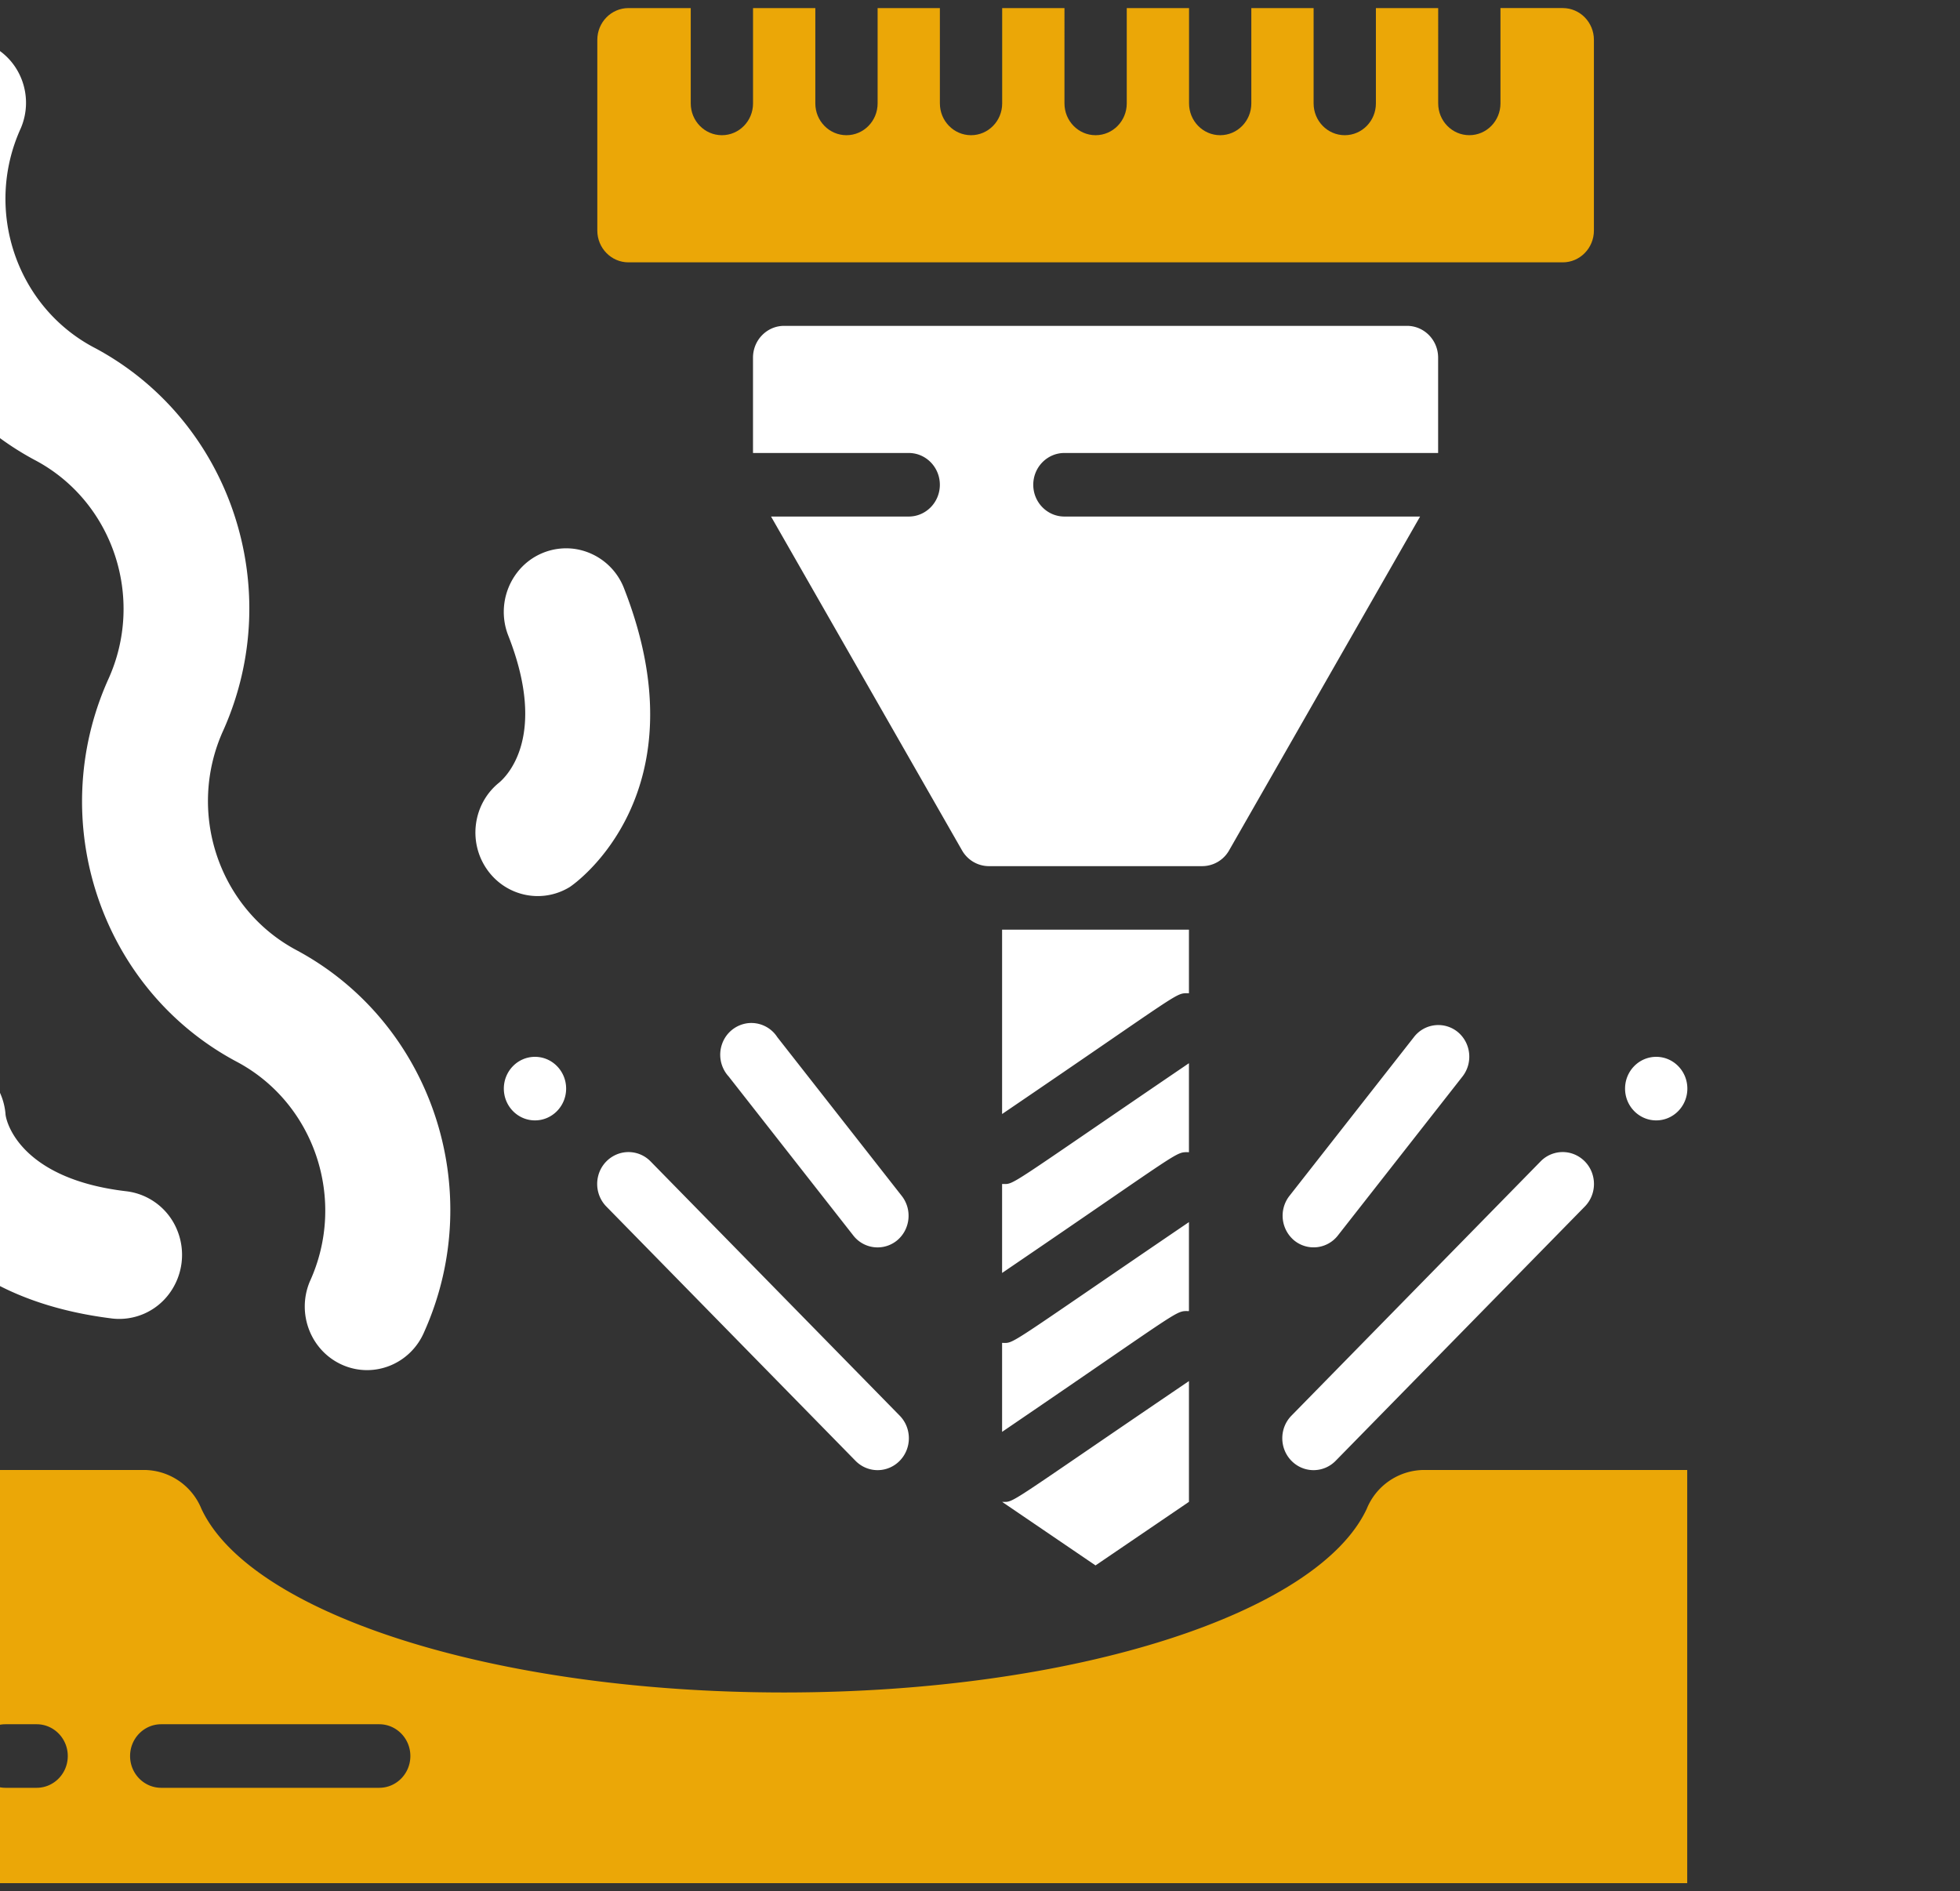 <svg width="114" height="110" fill="none" xmlns="http://www.w3.org/2000/svg"><rect width="100%" height="100%" fill="#333333" stroke="none"/><g clip-path="url(#clip0_2761_10089)"><path d="M71.493 49.454l11.104-19.41H61.91c-1 0-1.812-.827-1.812-1.848 0-1.021.811-1.849 1.812-1.849h21.736v-5.545c0-1.021-.81-1.849-1.811-1.849H45.608c-1 0-1.811.828-1.811 1.849v5.545h9.057c1 0 1.811.828 1.811 1.849 0 1.02-.81 1.848-1.811 1.848h-8.007l11.104 19.41c.322.569.915.92 1.558.924h12.426a1.805 1.805 0 001.558-.924z" fill="#fff"/><path d="M92.707 2.317c0-1.02-.811-1.848-1.812-1.848h-3.623v5.545c0 1.021-.81 1.849-1.811 1.849-1 0-1.811-.828-1.811-1.849V.47h-3.623v5.545c0 1.021-.811 1.849-1.811 1.849-1 0-1.812-.828-1.812-1.849V.47h-3.623v5.545c0 1.021-.81 1.849-1.811 1.849-1 0-1.811-.828-1.811-1.849V.47h-3.623v5.545c0 1.021-.811 1.849-1.812 1.849-1 0-1.811-.828-1.811-1.849V.47H58.29v5.545c0 1.021-.81 1.849-1.811 1.849-1 0-1.812-.828-1.812-1.849V.47h-3.622v5.545c0 1.021-.811 1.849-1.812 1.849-1 0-1.811-.828-1.811-1.849V.47h-3.623v5.545c0 1.021-.81 1.849-1.811 1.849-1 0-1.812-.828-1.812-1.849V.47h-3.622c-1 0-1.812.827-1.812 1.848v11.091c0 1.021.811 1.85 1.812 1.85h54.341c1 0 1.812-.829 1.812-1.85V2.319z" fill="#EBA707"/><path d="M58.285 87.353l5.434 3.697 5.434-3.697v-7.025c-10.868 7.376-10.107 7.025-10.868 7.025zm10.868-16.271c-10.868 7.394-10.107 7.025-10.868 7.025v5.175c10.724-7.301 10.035-7.024 10.868-7.024v-5.176zm0-9.242c-10.868 7.394-10.107 7.024-10.868 7.024v5.176c10.705-7.283 10.035-7.024 10.868-7.024V61.84zm0-7.766H58.285v10.722c10.742-7.302 10.035-7.025 10.868-7.025v-3.697zM49.758 84.965c.71.725 1.862.725 2.572 0s.71-1.9 0-2.625L37.84 67.552a1.794 1.794 0 00-1.758-.48 1.838 1.838 0 00-1.286 1.312c-.168.64.012 1.323.471 1.792l14.491 14.789zm27.929 0l14.491-14.789c.46-.469.639-1.152.47-1.792a1.838 1.838 0 00-1.285-1.313 1.794 1.794 0 00-1.757.48L75.115 82.34c-.71.725-.71 1.9 0 2.625.71.725 1.862.725 2.572 0zM31.116 65.166c1 0 1.812-.828 1.812-1.849 0-1.02-.811-1.848-1.812-1.848-1 0-1.811.827-1.811 1.848 0 1.021.81 1.849 1.811 1.849zm65.214 0c1.001 0 1.812-.828 1.812-1.849 0-1.02-.81-1.848-1.811-1.848-1 0-1.812.827-1.812 1.848 0 1.021.811 1.849 1.812 1.849zm-44.164 6.99c.777-.635.907-1.79.29-2.588l-7.245-9.243a1.798 1.798 0 00-1.725-.812 1.82 1.82 0 00-1.487 1.206 1.877 1.877 0 00.386 1.898l7.245 9.243a1.787 1.787 0 002.536.296zm30.071-11.833l-7.246 9.243a1.874 1.874 0 00.29 2.588 1.787 1.787 0 002.536-.296l7.245-9.243c.621-.792.5-1.947-.271-2.588a1.786 1.786 0 00-2.554.296zM1.988 26.738c4.58 2.392 6.478 8.057 4.293 12.81-3.679 8.24-.411 17.976 7.444 22.183 4.573 2.398 6.469 8.057 4.293 12.81-.785 1.879.07 4.051 1.911 4.853 1.841.801 3.97-.072 4.755-1.95 3.679-8.24.411-17.976-7.445-22.183-4.544-2.425-6.412-8.07-4.238-12.81 3.662-8.235.407-17.956-7.427-22.183C.967 17.903-.966 12.23 1.21 7.458 2 5.609 1.195 3.454-.603 2.615a3.556 3.556 0 00-2.835-.075 3.66 3.66 0 00-2.02 2.034c-3.656 8.234-.393 17.951 7.446 22.164zm34.309 7.485a3.64 3.64 0 00-2.845-2.293 3.59 3.59 0 00-3.37 1.367 3.762 3.762 0 00-.523 3.662c2.354 5.97-.181 8.263-.526 8.559-1.5 1.205-1.825 3.391-.744 4.997 1.081 1.606 3.197 2.08 4.838 1.084.326-.203 7.825-5.49 3.17-17.376zM6.495 76.686a3.617 3.617 0 003.359-1.457 3.788 3.788 0 00.444-3.697 3.66 3.66 0 00-2.916-2.24C1.115 68.57.318 65.168.318 64.761c-.195-2.041-1.976-3.535-3.976-3.336-2.001.2-3.465 2.016-3.27 4.058 0 .388.978 9.649 13.422 11.202z" fill="#fff"/><path d="M98.135 85.5H82.738a3.624 3.624 0 00-3.242 2.255C76.67 93.818 62.577 98.44 45.604 98.44c-16.972 0-31.065-4.622-33.89-10.685A3.624 3.624 0 008.47 85.5H-6.926v24.031h105.06V85.5zM2.13 103.985H.32c-1 0-1.812-.827-1.812-1.848 0-1.021.811-1.849 1.812-1.849h1.81c1 0 1.812.828 1.812 1.849s-.811 1.848-1.812 1.848zm19.925 0H9.376c-1 0-1.81-.827-1.81-1.848 0-1.021.81-1.849 1.81-1.849h12.68c1 0 1.812.828 1.812 1.849s-.811 1.848-1.812 1.848z" fill="#EBA707"/></g><defs><clipPath id="clip0_2761_10089"><path fill="#fff" d="M0 0h114v110H0z"/></clipPath></defs></svg>